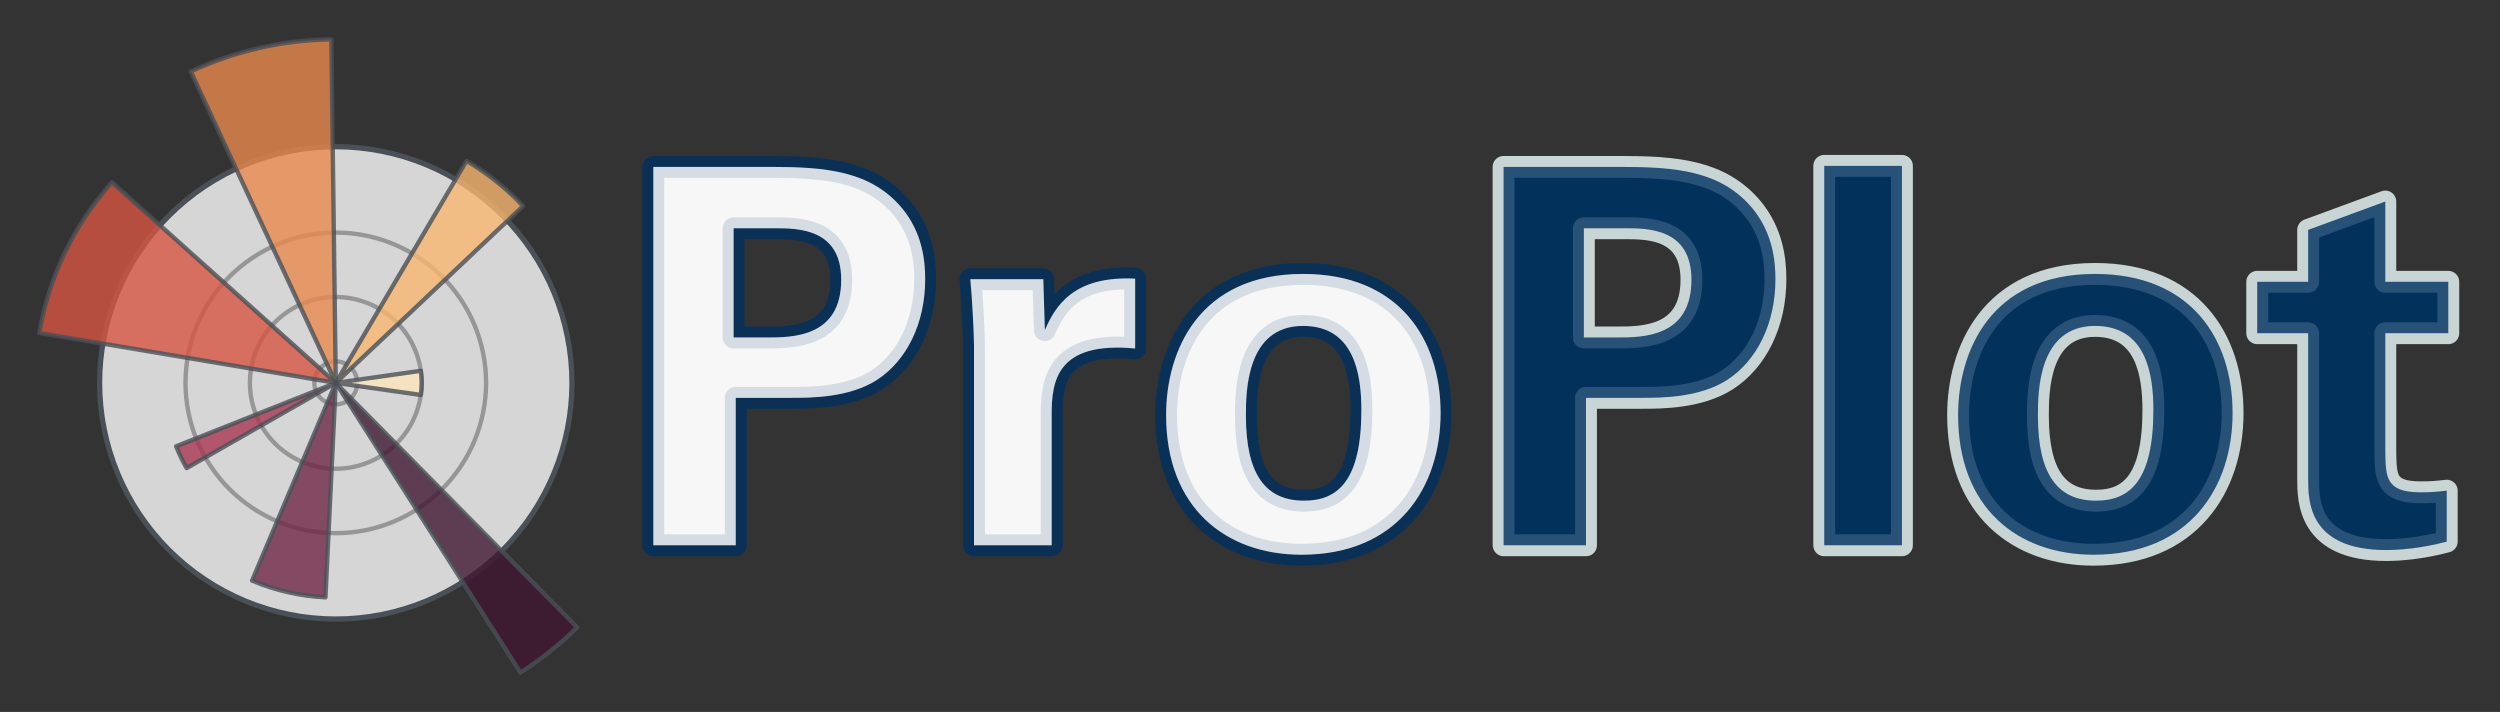 <?xml version="1.0" encoding="utf-8" standalone="no"?>
<!DOCTYPE svg PUBLIC "-//W3C//DTD SVG 1.1//EN"
  "http://www.w3.org/Graphics/SVG/1.1/DTD/svg11.dtd">
<svg xmlns:xlink="http://www.w3.org/1999/xlink" width="571.593pt" height="162.774pt" viewBox="0 0 571.593 162.774" xmlns="http://www.w3.org/2000/svg" version="1.1">
 <rect x="0" y="0" width="571.593" height="162.774" fill="#333333" stroke="none"/>
 <defs>
  <style type="text/css">*{stroke-linejoin: round; stroke-linecap: butt}</style>
 </defs>
 <g id="figure_1">
  <g id="patch_1">
   <path d="M 0 162.774 
L 571.593 162.774 
L 571.593 0 
L 0 0 
L 0 162.774 
z
" style="fill: none; opacity: 0"/>
  </g>
  <g id="axes_1">
   <g id="patch_2">
    <path d="M 130.773 87.539 
C 130.773 80.448 129.376 73.425 126.663 66.874 
C 123.949 60.323 119.971 54.369 114.957 49.355 
C 109.943 44.341 103.99 40.363 97.438 37.649 
C 90.887 34.936 83.865 33.539 76.773 33.539 
C 69.682 33.539 62.66 34.936 56.108 37.649 
C 49.557 40.363 43.604 44.341 38.59 49.355 
C 33.575 54.369 29.597 60.323 26.884 66.874 
C 24.17 73.425 22.773 80.448 22.773 87.539 
C 22.773 94.63 24.17 101.652 26.884 108.204 
C 29.597 114.755 33.575 120.708 38.59 125.723 
C 43.604 130.737 49.557 134.715 56.108 137.428 
C 62.66 140.142 69.682 141.539 76.773 141.539 
C 83.865 141.539 90.887 140.142 97.438 137.428 
C 103.99 134.715 109.943 130.737 114.957 125.723 
C 119.971 120.708 123.949 114.755 126.663 108.204 
C 129.376 101.652 130.773 94.63 130.773 87.539 
M 76.773 87.539 
C 76.773 87.539 76.773 87.539 76.773 87.539 
C 76.773 87.539 76.773 87.539 76.773 87.539 
C 76.773 87.539 76.773 87.539 76.773 87.539 
C 76.773 87.539 76.773 87.539 76.773 87.539 
C 76.773 87.539 76.773 87.539 76.773 87.539 
C 76.773 87.539 76.773 87.539 76.773 87.539 
C 76.773 87.539 76.773 87.539 76.773 87.539 
C 76.773 87.539 76.773 87.539 76.773 87.539 
C 76.773 87.539 76.773 87.539 76.773 87.539 
C 76.773 87.539 76.773 87.539 76.773 87.539 
C 76.773 87.539 76.773 87.539 76.773 87.539 
C 76.773 87.539 76.773 87.539 76.773 87.539 
C 76.773 87.539 76.773 87.539 76.773 87.539 
C 76.773 87.539 76.773 87.539 76.773 87.539 
C 76.773 87.539 76.773 87.539 76.773 87.539 
C 76.773 87.539 76.773 87.539 76.773 87.539 
M 130.773 87.539 
z
" style="fill: #ffffff; opacity: 0.8"/>
   </g>
   <g id="matplotlib.axis_1">
    <g id="xtick_1"/>
    <g id="xtick_2"/>
    <g id="xtick_3"/>
    <g id="xtick_4"/>
    <g id="xtick_5"/>
    <g id="xtick_6"/>
    <g id="xtick_7"/>
    <g id="xtick_8"/>
    <g id="xtick_9"/>
    <g id="xtick_10"/>
    <g id="xtick_11"/>
    <g id="xtick_12"/>
    <g id="xtick_13"/>
    <g id="xtick_14"/>
    <g id="xtick_15"/>
    <g id="xtick_16"/>
    <g id="xtick_17"/>
    <g id="xtick_18"/>
    <g id="xtick_19"/>
    <g id="xtick_20"/>
    <g id="xtick_21"/>
    <g id="xtick_22"/>
    <g id="xtick_23"/>
    <g id="xtick_24"/>
    <g id="xtick_25"/>
    <g id="xtick_26"/>
    <g id="xtick_27"/>
    <g id="xtick_28"/>
    <g id="xtick_29"/>
    <g id="xtick_30"/>
    <g id="xtick_31"/>
    <g id="xtick_32"/>
    <g id="xtick_33"/>
   </g>
   <g id="matplotlib.axis_2">
    <g id="ytick_1">
     <g id="line2d_1">
      <path d="M 81.682 87.539 
C 81.682 86.894 81.555 86.256 81.309 85.66 
C 81.062 85.065 80.7 84.523 80.245 84.068 
C 79.789 83.612 79.248 83.25 78.652 83.004 
C 78.056 82.757 77.418 82.63 76.773 82.63 
C 76.129 82.63 75.49 82.757 74.895 83.004 
C 74.299 83.25 73.758 83.612 73.302 84.068 
C 72.846 84.523 72.485 85.065 72.238 85.66 
C 71.991 86.256 71.864 86.894 71.864 87.539 
C 71.864 88.184 71.991 88.822 72.238 89.418 
C 72.485 90.013 72.846 90.554 73.302 91.01 
C 73.758 91.466 74.299 91.828 74.895 92.074 
C 75.49 92.321 76.129 92.448 76.773 92.448 
C 77.418 92.448 78.056 92.321 78.652 92.074 
C 79.248 91.828 79.789 91.466 80.245 91.01 
C 80.7 90.554 81.062 90.013 81.309 89.418 
C 81.555 88.822 81.682 88.184 81.682 87.539 
" clip-path="url(#p48a9fba821)" style="fill: none; stroke: #000000; stroke-opacity: 0.3; stroke-linecap: square"/>
     </g>
    </g>
    <g id="ytick_2">
     <g id="line2d_2">
      <path d="M 96.41 87.539 
C 96.41 84.96 95.902 82.407 94.915 80.024 
C 93.928 77.642 92.482 75.477 90.658 73.654 
C 88.835 71.831 86.67 70.384 84.288 69.397 
C 81.905 68.41 79.352 67.903 76.773 67.903 
C 74.195 67.903 71.641 68.41 69.259 69.397 
C 66.876 70.384 64.712 71.831 62.888 73.654 
C 61.065 75.477 59.618 77.642 58.632 80.024 
C 57.645 82.407 57.137 84.96 57.137 87.539 
C 57.137 90.118 57.645 92.671 58.632 95.053 
C 59.618 97.436 61.065 99.601 62.888 101.424 
C 64.712 103.247 66.876 104.694 69.259 105.681 
C 71.641 106.667 74.195 107.175 76.773 107.175 
C 79.352 107.175 81.905 106.667 84.288 105.681 
C 86.67 104.694 88.835 103.247 90.658 101.424 
C 92.482 99.601 93.928 97.436 94.915 95.053 
C 95.902 92.671 96.41 90.118 96.41 87.539 
" clip-path="url(#p48a9fba821)" style="fill: none; stroke: #000000; stroke-opacity: 0.3; stroke-linecap: square"/>
     </g>
    </g>
    <g id="ytick_3">
     <g id="line2d_3">
      <path d="M 111.137 87.539 
C 111.137 83.026 110.248 78.558 108.521 74.389 
C 106.794 70.219 104.263 66.431 101.072 63.24 
C 97.881 60.049 94.093 57.518 89.924 55.791 
C 85.755 54.064 81.286 53.175 76.773 53.175 
C 72.261 53.175 67.792 54.064 63.623 55.791 
C 59.454 57.518 55.665 60.049 52.475 63.24 
C 49.284 66.431 46.752 70.219 45.025 74.389 
C 43.299 78.558 42.41 83.026 42.41 87.539 
C 42.41 92.052 43.299 96.52 45.025 100.689 
C 46.752 104.858 49.284 108.647 52.475 111.838 
C 55.665 115.029 59.454 117.56 63.623 119.287 
C 67.792 121.014 72.261 121.903 76.773 121.903 
C 81.286 121.903 85.755 121.014 89.924 119.287 
C 94.093 117.56 97.881 115.029 101.072 111.838 
C 104.263 108.647 106.794 104.858 108.521 100.689 
C 110.248 96.52 111.137 92.052 111.137 87.539 
" clip-path="url(#p48a9fba821)" style="fill: none; stroke: #000000; stroke-opacity: 0.3; stroke-linecap: square"/>
     </g>
    </g>
    <g id="ytick_4"/>
    <g id="ytick_5"/>
    <g id="ytick_6"/>
    <g id="ytick_7"/>
    <g id="ytick_8"/>
    <g id="ytick_9"/>
    <g id="ytick_10"/>
    <g id="ytick_11"/>
    <g id="ytick_12"/>
    <g id="ytick_13"/>
    <g id="ytick_14"/>
    <g id="ytick_15"/>
   </g>
   <g id="patch_3">
    <path d="M 130.773 87.539 
C 130.773 80.448 129.376 73.425 126.663 66.874 
C 123.949 60.323 119.971 54.369 114.957 49.355 
C 109.943 44.341 103.99 40.363 97.438 37.649 
C 90.887 34.936 83.865 33.539 76.773 33.539 
C 69.682 33.539 62.66 34.936 56.108 37.649 
C 49.557 40.363 43.604 44.341 38.59 49.355 
C 33.575 54.369 29.597 60.323 26.884 66.874 
C 24.17 73.425 22.773 80.448 22.773 87.539 
C 22.773 94.63 24.17 101.652 26.884 108.204 
C 29.597 114.755 33.575 120.708 38.59 125.723 
C 43.604 130.737 49.557 134.715 56.108 137.428 
C 62.66 140.142 69.682 141.539 76.773 141.539 
C 83.865 141.539 90.887 140.142 97.438 137.428 
C 103.99 134.715 109.943 130.737 114.957 125.723 
C 119.971 120.708 123.949 114.755 126.663 108.204 
C 129.376 101.652 130.773 94.63 130.773 87.539 
" style="fill: none; stroke: #495057; stroke-width: 1.2; stroke-linejoin: miter; stroke-linecap: square"/>
   </g>
   <g id="patch_4">
    <path d="M 76.773 87.539 
C 76.773 87.539 76.773 87.539 76.773 87.539 
C 76.773 87.539 76.773 87.539 76.773 87.539 
L 96.215 84.779 
C 96.345 85.694 96.41 86.616 96.41 87.539 
C 96.41 88.462 96.345 89.384 96.215 90.298 
z
" style="fill: #fce4ba; opacity: 0.8; stroke: #495057; stroke-linejoin: miter"/>
   </g>
   <g id="patch_5">
    <path d="M 76.773 87.539 
C 76.773 87.539 76.773 87.539 76.773 87.539 
C 76.773 87.539 76.773 87.539 76.773 87.539 
L 106.666 36.777 
C 109.052 38.183 111.337 39.755 113.503 41.482 
C 115.668 43.209 117.709 45.086 119.61 47.1 
z
" style="fill: #f7b770; opacity: 0.8; stroke: #495057; stroke-linejoin: miter"/>
   </g>
   <g id="patch_6">
    <path d="M 76.773 87.539 
C 76.773 87.539 76.773 87.539 76.773 87.539 
C 76.773 87.539 76.773 87.539 76.773 87.539 
L 43.61 16.338 
C 48.634 13.998 53.892 12.196 59.295 10.963 
C 64.699 9.729 70.218 9.072 75.759 9 
z
" style="fill: #e8884c; opacity: 0.8; stroke: #495057; stroke-linejoin: miter"/>
   </g>
   <g id="patch_7">
    <path d="M 76.773 87.539 
C 76.773 87.539 76.773 87.539 76.773 87.539 
C 76.773 87.539 76.773 87.539 76.773 87.539 
L 9 76.128 
C 10.074 69.747 12.045 63.549 14.852 57.719 
C 17.66 51.889 21.277 46.485 25.596 41.666 
z
" style="fill: #d55541; opacity: 0.8; stroke: #495057; stroke-linejoin: miter"/>
   </g>
   <g id="patch_8">
    <path d="M 76.773 87.539 
C 76.773 87.539 76.773 87.539 76.773 87.539 
C 76.773 87.539 76.773 87.539 76.773 87.539 
L 42.678 107.029 
C 42.22 106.227 41.79 105.41 41.39 104.579 
C 40.989 103.747 40.618 102.902 40.277 102.044 
z
" style="fill: #a83651; opacity: 0.8; stroke: #495057; stroke-linejoin: miter"/>
   </g>
   <g id="patch_9">
    <path d="M 76.773 87.539 
C 76.773 87.539 76.773 87.539 76.773 87.539 
C 76.773 87.539 76.773 87.539 76.773 87.539 
L 74.41 136.573 
C 71.528 136.434 68.663 136.041 65.85 135.399 
C 63.036 134.757 60.285 133.868 57.627 132.742 
z
" style="fill: #6f2748; opacity: 0.8; stroke: #495057; stroke-linejoin: miter"/>
   </g>
   <g id="patch_10">
    <path d="M 76.773 87.539 
C 76.773 87.539 76.773 87.539 76.773 87.539 
C 76.773 87.539 76.773 87.539 76.773 87.539 
L 131.954 143.436 
C 129.983 145.382 127.911 147.222 125.746 148.948 
C 123.58 150.675 121.326 152.286 118.99 153.774 
z
" style="fill: #401731; opacity: 0.8; stroke: #495057; stroke-linejoin: miter"/>
   </g>
   <g id="text_1">
    <path d="M 149.373 124.673 
L 168.217 124.673 
L 168.217 90.961 
L 180.817 90.961 
C 185.373 90.961 194.13 90.961 200.486 86.873 
C 207.33 82.43 211.53 73.917 211.53 63.83 
C 211.53 59.386 210.817 53.161 206.261 47.63 
C 199.061 38.986 188.617 38.161 176.13 38.161 
L 149.373 38.161 
L 149.373 124.673 
z
M 167.73 52.186 
L 177.086 52.186 
C 182.373 52.186 192.33 52.186 192.33 63.961 
C 192.33 77.161 181.173 77.161 175.173 77.161 
L 167.73 77.161 
L 167.73 52.186 
z
M 222.693 124.673 
L 240.45 124.673 
L 240.45 94.786 
C 240.45 87.23 241.537 77.986 259.537 79.673 
L 259.537 63.717 
C 245.137 62.986 241.181 70.317 238.893 75.473 
L 238.537 63.83 
L 221.85 63.83 
C 222.206 67.317 222.693 76.073 222.693 78.961 
L 222.693 124.673 
z
M 266.617 94.917 
C 266.617 116.161 280.286 126.83 297.573 126.83 
C 319.53 126.83 329.373 111.473 329.373 94.43 
C 329.373 77.517 319.886 62.63 297.93 62.63 
C 274.061 62.63 266.617 80.273 266.617 94.917 
z
M 284.861 95.03 
C 284.861 89.517 284.973 74.517 297.93 74.517 
C 309.686 74.517 311.261 85.673 311.261 93.717 
C 311.261 109.786 305.973 114.473 298.173 114.473 
C 289.417 114.473 284.861 108.586 284.861 95.03 
z
" style="fill: #ffffff; opacity: 0.8; stroke: #00315e; stroke-width: 5"/>
    <path d="M 149.373 124.673 
L 168.217 124.673 
L 168.217 90.961 
L 180.817 90.961 
C 185.373 90.961 194.13 90.961 200.486 86.873 
C 207.33 82.43 211.53 73.917 211.53 63.83 
C 211.53 59.386 210.817 53.161 206.261 47.63 
C 199.061 38.986 188.617 38.161 176.13 38.161 
L 149.373 38.161 
L 149.373 124.673 
z
M 167.73 52.186 
L 177.086 52.186 
C 182.373 52.186 192.33 52.186 192.33 63.961 
C 192.33 77.161 181.173 77.161 175.173 77.161 
L 167.73 77.161 
L 167.73 52.186 
z
M 222.693 124.673 
L 240.45 124.673 
L 240.45 94.786 
C 240.45 87.23 241.537 77.986 259.537 79.673 
L 259.537 63.717 
C 245.137 62.986 241.181 70.317 238.893 75.473 
L 238.537 63.83 
L 221.85 63.83 
C 222.206 67.317 222.693 76.073 222.693 78.961 
L 222.693 124.673 
z
M 266.617 94.917 
C 266.617 116.161 280.286 126.83 297.573 126.83 
C 319.53 126.83 329.373 111.473 329.373 94.43 
C 329.373 77.517 319.886 62.63 297.93 62.63 
C 274.061 62.63 266.617 80.273 266.617 94.917 
z
M 284.861 95.03 
C 284.861 89.517 284.973 74.517 297.93 74.517 
C 309.686 74.517 311.261 85.673 311.261 93.717 
C 311.261 109.786 305.973 114.473 298.173 114.473 
C 289.417 114.473 284.861 108.586 284.861 95.03 
z
" style="fill: #ffffff; opacity: 0.8"/>
   </g>
   <g id="text_2">
    <path d="M 343.773 124.673 
L 362.617 124.673 
L 362.617 90.961 
L 375.217 90.961 
C 379.773 90.961 388.53 90.961 394.886 86.873 
C 401.73 82.43 405.93 73.917 405.93 63.83 
C 405.93 59.386 405.217 53.161 400.661 47.63 
C 393.461 38.986 383.017 38.161 370.53 38.161 
L 343.773 38.161 
L 343.773 124.673 
z
M 362.13 52.186 
L 371.486 52.186 
C 376.773 52.186 386.73 52.186 386.73 63.961 
C 386.73 77.161 375.573 77.161 369.573 77.161 
L 362.13 77.161 
L 362.13 52.186 
z
M 417.093 124.673 
L 434.85 124.673 
L 434.85 37.917 
L 417.093 37.917 
L 417.093 124.673 
z
M 447.697 94.917 
C 447.697 116.161 461.366 126.83 478.653 126.83 
C 500.61 126.83 510.453 111.473 510.453 94.43 
C 510.453 77.517 500.966 62.63 479.01 62.63 
C 455.141 62.63 447.697 80.273 447.697 94.917 
z
M 465.941 95.03 
C 465.941 89.517 466.053 74.517 479.01 74.517 
C 490.766 74.517 492.341 85.673 492.341 93.717 
C 492.341 109.786 487.053 114.473 479.253 114.473 
C 470.497 114.473 465.941 108.586 465.941 95.03 
z
M 559.417 112.186 
C 557.261 112.43 556.061 112.561 553.417 112.561 
C 545.486 112.561 545.486 109.073 545.373 103.561 
L 545.373 76.186 
L 559.773 76.186 
L 559.773 64.43 
L 545.373 64.43 
L 545.373 46.073 
L 527.73 52.561 
L 527.73 64.43 
L 516.086 64.43 
L 516.086 76.186 
L 527.73 76.186 
L 527.73 109.43 
C 527.73 114.473 527.73 125.761 545.617 125.761 
C 548.486 125.761 553.661 125.386 559.417 123.83 
L 559.417 112.186 
z
" style="fill: #00315e; opacity: 0.8; stroke: #effcfc; stroke-width: 5"/>
    <path d="M 343.773 124.673 
L 362.617 124.673 
L 362.617 90.961 
L 375.217 90.961 
C 379.773 90.961 388.53 90.961 394.886 86.873 
C 401.73 82.43 405.93 73.917 405.93 63.83 
C 405.93 59.386 405.217 53.161 400.661 47.63 
C 393.461 38.986 383.017 38.161 370.53 38.161 
L 343.773 38.161 
L 343.773 124.673 
z
M 362.13 52.186 
L 371.486 52.186 
C 376.773 52.186 386.73 52.186 386.73 63.961 
C 386.73 77.161 375.573 77.161 369.573 77.161 
L 362.13 77.161 
L 362.13 52.186 
z
M 417.093 124.673 
L 434.85 124.673 
L 434.85 37.917 
L 417.093 37.917 
L 417.093 124.673 
z
M 447.697 94.917 
C 447.697 116.161 461.366 126.83 478.653 126.83 
C 500.61 126.83 510.453 111.473 510.453 94.43 
C 510.453 77.517 500.966 62.63 479.01 62.63 
C 455.141 62.63 447.697 80.273 447.697 94.917 
z
M 465.941 95.03 
C 465.941 89.517 466.053 74.517 479.01 74.517 
C 490.766 74.517 492.341 85.673 492.341 93.717 
C 492.341 109.786 487.053 114.473 479.253 114.473 
C 470.497 114.473 465.941 108.586 465.941 95.03 
z
M 559.417 112.186 
C 557.261 112.43 556.061 112.561 553.417 112.561 
C 545.486 112.561 545.486 109.073 545.373 103.561 
L 545.373 76.186 
L 559.773 76.186 
L 559.773 64.43 
L 545.373 64.43 
L 545.373 46.073 
L 527.73 52.561 
L 527.73 64.43 
L 516.086 64.43 
L 516.086 76.186 
L 527.73 76.186 
L 527.73 109.43 
C 527.73 114.473 527.73 125.761 545.617 125.761 
C 548.486 125.761 553.661 125.386 559.417 123.83 
L 559.417 112.186 
z
" style="fill: #00315e; opacity: 0.8"/>
   </g>
  </g>
 </g>
 <defs>
  <clipPath id="p48a9fba821">
   <path d="M 130.773 87.539 
C 130.773 80.448 129.376 73.425 126.663 66.874 
C 123.949 60.323 119.971 54.369 114.957 49.355 
C 109.943 44.341 103.99 40.363 97.438 37.649 
C 90.887 34.936 83.865 33.539 76.773 33.539 
C 69.682 33.539 62.66 34.936 56.108 37.649 
C 49.557 40.363 43.604 44.341 38.59 49.355 
C 33.575 54.369 29.597 60.323 26.884 66.874 
C 24.17 73.425 22.773 80.448 22.773 87.539 
C 22.773 94.63 24.17 101.652 26.884 108.204 
C 29.597 114.755 33.575 120.708 38.59 125.723 
C 43.604 130.737 49.557 134.715 56.108 137.428 
C 62.66 140.142 69.682 141.539 76.773 141.539 
C 83.865 141.539 90.887 140.142 97.438 137.428 
C 103.99 134.715 109.943 130.737 114.957 125.723 
C 119.971 120.708 123.949 114.755 126.663 108.204 
C 129.376 101.652 130.773 94.63 130.773 87.539 
M 76.773 87.539 
C 76.773 87.539 76.773 87.539 76.773 87.539 
C 76.773 87.539 76.773 87.539 76.773 87.539 
C 76.773 87.539 76.773 87.539 76.773 87.539 
C 76.773 87.539 76.773 87.539 76.773 87.539 
C 76.773 87.539 76.773 87.539 76.773 87.539 
C 76.773 87.539 76.773 87.539 76.773 87.539 
C 76.773 87.539 76.773 87.539 76.773 87.539 
C 76.773 87.539 76.773 87.539 76.773 87.539 
C 76.773 87.539 76.773 87.539 76.773 87.539 
C 76.773 87.539 76.773 87.539 76.773 87.539 
C 76.773 87.539 76.773 87.539 76.773 87.539 
C 76.773 87.539 76.773 87.539 76.773 87.539 
C 76.773 87.539 76.773 87.539 76.773 87.539 
C 76.773 87.539 76.773 87.539 76.773 87.539 
C 76.773 87.539 76.773 87.539 76.773 87.539 
C 76.773 87.539 76.773 87.539 76.773 87.539 
M 130.773 87.539 
z
"/>
  </clipPath>
 </defs>
</svg>
